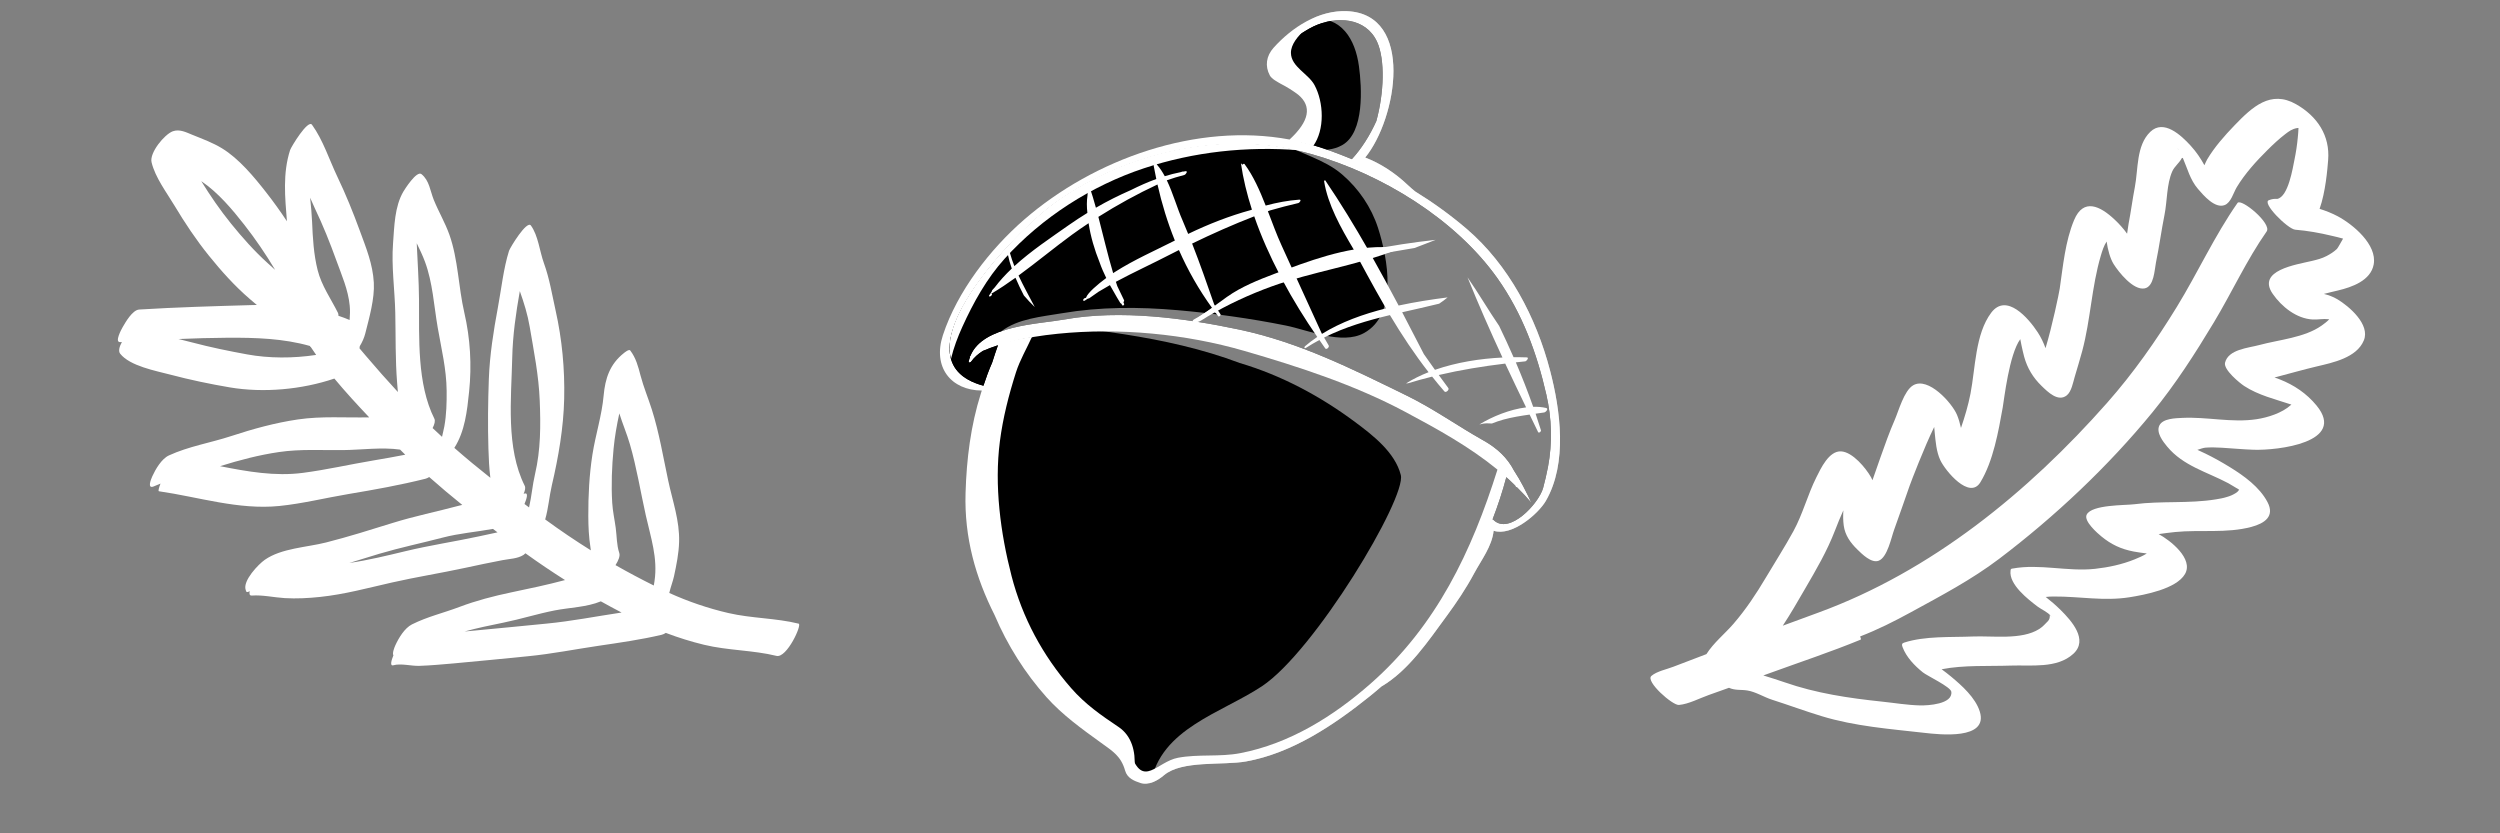 <?xml version="1.0" encoding="utf-8"?>
<!-- Generator: Adobe Illustrator 23.1.0, SVG Export Plug-In . SVG Version: 6.00 Build 0)  -->
<svg version="1.1" id="Слой_1" xmlns="http://www.w3.org/2000/svg" xmlns:xlink="http://www.w3.org/1999/xlink" x="0px" y="0px"
	 viewBox="0 0 150 50" enable-background="new 0 0 150 50" xml:space="preserve">
<rect x="0" y="0" width="150" height="50" fill="#808080" stroke="none"/>
<rect display="none" width="150" height="50"/>
<g>
	<path fill="#FFFFFF" d="M93.005,22.237c-0.831-3.189-2.484-6.348-5.015-8.512
		c-0.962-0.822-1.998-1.571-3.087-2.242c-0.162-0.134-0.322-0.271-0.474-0.416
		c-0.7-0.666-1.608-1.271-2.517-1.614c1.908-2.337,2.974-8.602-1.086-8.783
		c-1.707-0.077-3.323,0.979-4.414,2.199c-0.437,0.489-0.525,1.093-0.223,1.657
		c0.116,0.216,0.456,0.384,0.655,0.502c0.366,0.186,0.712,0.402,1.041,0.649
		c0.848,0.699,0.676,1.597-0.511,2.694c-5.565-1.035-11.731,1.169-15.918,4.799
		c-2.063,1.789-4.019,4.324-4.879,6.931c-0.638,1.935,0.482,3.316,2.331,3.332
		c-0.018,0.057-0.037,0.114-0.056,0.172c-0.613,1.941-0.858,3.936-0.919,5.966
		c-0.082,2.698,0.611,5.092,1.745,7.339c0.765,1.803,1.829,3.486,3.114,4.923
		c0.947,1.06,2.121,1.904,3.267,2.731c0.71,0.513,1.204,0.808,1.448,1.674
		c0.129,0.454,0.54,0.62,0.933,0.747c0.49,0.159,1.04-0.166,1.394-0.468
		c1.08-0.92,3.537-0.578,4.939-0.832c2.764-0.501,5.27-2.188,7.418-3.913
		c0.242-0.194,0.476-0.393,0.706-0.593c0.006-0.003,0.01-0.001,0.016-0.005
		c1.619-0.969,2.781-2.71,3.878-4.202c0.615-0.837,1.169-1.66,1.66-2.575
		c0.429-0.799,1.074-1.63,1.166-2.552c1.098,0.361,2.692-1.025,3.135-1.795
		C94.059,27.785,93.625,24.614,93.005,22.237z"/>
	<path d="M82.238,41.016c-2.238,1.967-4.866,3.603-7.82,4.173
		c-1.242,0.24-2.507,0.045-3.74,0.277c-1.267,0.239-2.108,1.863-2.826-0.237
		c-0.25-0.728-1.567-1.346-2.149-1.793c-0.977-0.749-1.888-1.563-2.708-2.48
		c-2.008-2.246-3.197-5.216-3.808-8.134c-0.32-1.527-0.436-3.041-0.393-4.537
		c0.087-1.252,0.27-2.498,0.54-3.717c0.28-1.269,0.647-2.848,1.281-4.059
		c0.924-0.239,1.861-0.383,2.859-0.485c3.677-0.371,7.646,0.003,11.186,1.03
		c3.288,0.954,6.624,2.042,9.65,3.655c1.972,1.052,3.866,2.1,5.537,3.468
		C88.308,33.069,86.19,37.544,82.238,41.016z"/>
	<path fill="#FFFFFF" d="M67.115,43.619c-1.064-0.714-1.998-1.361-2.854-2.341
		c-1.701-1.947-2.922-4.222-3.57-6.728c-0.663-2.567-1.039-5.421-0.698-8.066
		c0.182-1.413,0.531-2.781,0.963-4.137c0.239-0.749,0.645-1.432,0.967-2.145
		c-0.504,0.081-0.998,0.18-1.487,0.307c-0.634,1.211-1,2.79-1.281,4.059
		c-0.27,1.219-0.452,2.465-0.54,3.717c-0.043,1.496,0.074,3.01,0.393,4.537
		c0.61,2.918,1.799,5.888,3.808,8.134c0.82,0.917,1.731,1.731,2.708,2.48
		c0.582,0.446,1.9,1.065,2.149,1.793c0.129,0.376,0.261,0.631,0.399,0.797
		C68.14,45.1,67.91,44.153,67.115,43.619z"/>
	<path d="M92.589,29.271c-0.252,0.935-2.039,2.856-2.978,1.925
		c-0.017-0.017-0.037-0.024-0.058-0.031c0.321-0.834,0.603-1.683,0.826-2.535
		c0.182,0.162,0.358,0.335,0.534,0.507c0.008,0.019,0.016,0.037,0.024,0.057
		c0.014,0.037,0.044,0.046,0.078,0.04c0.298,0.296,0.59,0.602,0.868,0.93
		c-0.314-0.664-0.64-1.321-1.041-1.927c-0.399-0.773-1.021-1.353-1.832-1.807
		c-1.564-0.877-2.98-1.899-4.608-2.695c-3.276-1.602-6.451-3.197-10.044-3.959
		c-3.275-0.694-7.148-1.206-10.466-0.61c-1.588,0.285-4.924,0.352-5.666,2.181
		c-0.028,0.024-0.055,0.048-0.079,0.072c0.022-0.007,0.043-0.017,0.064-0.024
		c-0.035,0.094-0.07,0.188-0.091,0.291c-0.022,0.105,0.108,0.068,0.147,0.015
		c0.191-0.267,0.434-0.473,0.702-0.644c0.304-0.127,0.606-0.243,0.909-0.342
		c-0.123,0.345-0.238,0.692-0.348,1.04c-0.2,0.453-0.368,0.914-0.524,1.388
		c-5.602-1.508,1.908-9.275,4.35-10.997c4.37-3.081,10.223-4.358,15.376-2.889
		c4.171,1.189,8.594,3.884,11.114,7.439c1.49,2.104,2.369,4.49,2.936,6.985
		c0.327,1.436,0.37,2.891,0.098,4.335C92.797,28.442,92.7,28.856,92.589,29.271z"
		/>
	<path d="M92.589,29.271c-0.252,0.935-2.039,2.856-2.978,1.925
		c-0.017-0.017-0.037-0.024-0.058-0.031c0.321-0.834,0.603-1.683,0.826-2.535
		c0.182,0.162,0.358,0.335,0.534,0.507c0.008,0.019,0.016,0.037,0.024,0.057
		c0.014,0.037,0.044,0.046,0.078,0.04c0.298,0.296,0.59,0.602,0.868,0.93
		c-0.314-0.664-0.64-1.321-1.041-1.927c-0.399-0.773-1.021-1.353-1.832-1.807
		c-1.564-0.877-2.98-1.899-4.608-2.695c-3.276-1.602-6.451-3.197-10.044-3.959
		c-3.275-0.694-7.148-1.206-10.466-0.61c-1.588,0.285-4.924,0.352-5.666,2.181
		c-0.028,0.024-0.055,0.048-0.079,0.072c0.022-0.007,0.043-0.017,0.064-0.024
		c-0.035,0.094-0.07,0.188-0.091,0.291c-0.022,0.105,0.108,0.068,0.147,0.015
		c0.191-0.267,0.434-0.473,0.702-0.644c0.304-0.127,0.606-0.243,0.909-0.342
		c-0.123,0.345-0.238,0.692-0.348,1.04c-0.2,0.453-0.368,0.914-0.524,1.388
		c-5.602-1.508,1.908-9.275,4.35-10.997c4.37-3.081,10.223-4.358,15.376-2.889
		c4.171,1.189,8.594,3.884,11.114,7.439c1.49,2.104,2.369,4.49,2.936,6.985
		c0.327,1.436,0.37,2.891,0.098,4.335C92.797,28.442,92.7,28.856,92.589,29.271z"
		/>
	<path fill="#FFFFFF" d="M57.738,19.616c0.664-1.463,1.465-2.906,2.548-4.104
		c2.227-2.463,5.202-4.372,8.353-5.416c2.994-0.993,6.171-1.33,9.304-1.081
		C72.988,7.881,67.502,9.175,63.353,12.101c-1.949,1.374-7.121,6.594-6.29,9.415
		C57.221,20.861,57.463,20.223,57.738,19.616z"/>
	<path fill="#FFFFFF" d="M92.764,24.478c-0.239-0.057-0.5-0.077-0.773-0.07
		c-0.314-0.891-0.662-1.782-1.041-2.666c0.186-0.02,0.372-0.041,0.559-0.06
		c0.092-0.01,0.253-0.233,0.101-0.239c-0.259-0.009-0.526-0.012-0.796-0.009
		c-0.276-0.632-0.566-1.258-0.865-1.879c-0.656-0.956-1.236-1.964-1.898-2.914
		c0.655,1.618,1.36,3.222,2.097,4.811c-1.346,0.064-2.767,0.29-4.05,0.737
		c-0.224-0.309-0.444-0.628-0.666-0.943c-0.429-0.834-0.862-1.673-1.301-2.511
		c0.736-0.168,1.477-0.331,2.219-0.514c0.087-0.06,0.176-0.119,0.26-0.182
		c0.076-0.057,0.164-0.124,0.248-0.195c-0.932,0.118-1.933,0.272-2.94,0.488
		c-0.531-1.005-1.073-2.007-1.633-2.998c0.858-0.162,1.719-0.309,2.585-0.453
		c0.426-0.157,0.846-0.328,1.27-0.491c-1.33,0.147-2.684,0.351-4.035,0.622
		c-0.817-1.432-1.672-2.838-2.588-4.187c-0.022-0.032-0.074,0.026-0.07,0.052
		c0.22,1.387,0.989,2.771,1.756,4.059c0.041,0.079,0.08,0.159,0.121,0.239
		c-1.266,0.282-2.521,0.634-3.743,1.059c-0.229-0.502-0.457-1.005-0.686-1.507
		c-0.29-0.631-0.548-1.342-0.822-2.053c0.043-0.016,0.087-0.032,0.13-0.048
		c0.563-0.161,1.126-0.312,1.689-0.44c0.092-0.021,0.225-0.218,0.062-0.207
		c-0.675,0.049-1.347,0.177-2.013,0.355c-0.354-0.901-0.743-1.784-1.267-2.487
		c-0.033-0.044-0.093-0.009-0.132,0.039c-0.029-0.031-0.056-0.063-0.087-0.093
		c0.133,0.925,0.362,1.858,0.66,2.787c-0.021,0.007-0.042,0.016-0.063,0.023
		c-1.293,0.354-2.538,0.843-3.762,1.432c-0.113-0.278-0.225-0.556-0.345-0.83
		c-0.313-0.708-0.564-1.613-0.936-2.387c0.348-0.12,0.697-0.231,1.048-0.319
		c0.1-0.026,0.243-0.256,0.068-0.228c-0.039,0.007-0.078,0.017-0.117,0.025
		c-0.01-0.008-0.027-0.011-0.052-0.003c-0.047,0.013-0.092,0.028-0.138,0.042
		c-0.312,0.063-0.623,0.14-0.932,0.237c-0.133-0.246-0.28-0.475-0.451-0.672
		c-0.004-0.005-0.011-0.002-0.016-0.006c-0.005-0.021-0.01-0.041-0.015-0.062
		c-0.023-0.099-0.198,0.029-0.183,0.113c0.048,0.268,0.101,0.533,0.157,0.795
		c-0.514,0.187-1.022,0.414-1.521,0.663c-0.717,0.314-1.418,0.664-2.102,1.061
		c-0.118-0.426-0.242-0.85-0.385-1.268c-0.026-0.076-0.171,0.023-0.146,0.09
		c0.014,0.037,0.028,0.075,0.043,0.112c0.012,0.031,0.054-0.006,0.06-0.024
		c-0.014,0.049-0.025,0.099-0.036,0.149c-0.016,0.017-0.028,0.035-0.03,0.052
		c-0.006,0.048-0.004,0.099-0.009,0.147c-0.053,0.342-0.049,0.695-0.008,1.052
		c-0.375,0.232-0.748,0.472-1.115,0.731c-1.069,0.754-2.256,1.539-3.266,2.463
		c-0.101-0.255-0.191-0.514-0.263-0.779c-0.019-0.07-0.141,0.02-0.129,0.079
		c0.059,0.292,0.141,0.571,0.237,0.845c-0.376,0.356-0.724,0.734-1.028,1.138
		c-0.05,0.056-0.102,0.108-0.151,0.164c-0.008,0.025-0.015,0.051-0.023,0.076
		c-0.052,0.076-0.105,0.152-0.154,0.229c-0.062,0.097,0.092,0.083,0.133,0.013
		c0.011-0.02,0.021-0.038,0.032-0.058c0.023-0.04-0.011-0.056-0.043-0.045
		c0.003-0.003,0.006-0.006,0.009-0.01c0.49-0.288,0.97-0.612,1.446-0.955
		c0.153,0.36,0.321,0.714,0.504,1.064c0.203,0.243,0.426,0.47,0.653,0.693
		c-0.326-0.625-0.675-1.247-0.974-1.889c1.084-0.792,2.142-1.67,3.2-2.444
		c0.318-0.233,0.657-0.465,1.004-0.696c0.121,0.798,0.356,1.595,0.665,2.361
		c0.113,0.322,0.248,0.627,0.395,0.926c-0.519,0.384-1.115,0.892-1.21,1.175
		c-0.011,0.008-0.022,0.017-0.032,0.025c-0.036-0.015-0.118,0.047-0.13,0.079
		c-0.004,0.01-0.009,0.021-0.012,0.032c-0.025,0.066,0.058,0.074,0.096,0.047
		c0.059-0.041,0.119-0.079,0.179-0.119c0.028-0.006,0.057-0.014,0.085-0.02
		c0.183-0.134,0.373-0.262,0.56-0.393c0.226-0.137,0.453-0.27,0.684-0.399
		c0.076,0.136,0.152,0.273,0.234,0.409c0.128,0.227,0.257,0.451,0.39,0.663
		c0.011,0.018,0.029,0.024,0.047,0.026c0.027,0.039,0.051,0.078,0.078,0.118
		c0.029,0.044,0.125-0.036,0.106-0.079c-0.016-0.037-0.029-0.075-0.045-0.113
		c0.034-0.038,0.054-0.084,0.038-0.119c-0.129-0.278-0.268-0.562-0.406-0.846
		c-0.029-0.086-0.057-0.172-0.085-0.258c1.078-0.578,2.196-1.089,3.282-1.651
		c0.166-0.086,0.335-0.17,0.502-0.254c0.533,1.206,1.184,2.365,2.003,3.494
		c-0.355,0.22-0.705,0.447-1.045,0.689c-0.027,0.019-0.068,0.091-0.051,0.121
		c0.018,0.003,0.036,0.006,0.054,0.009l0.083-0.02
		c0.025-0.006,0.114-0.083,0.055-0.101c0.166,0.052,0.668-0.278,1.014-0.51
		c0.015,0.025,0.028,0.053,0.043,0.078c0.01,0.016,0.028,0.013,0.047,0.004
		c0.051,0.069,0.101,0.138,0.154,0.206c0.047,0.061,0.179-0.056,0.136-0.12
		c-0.066-0.098-0.129-0.196-0.193-0.293c0.051-0.034,0.095-0.062,0.122-0.077
		c0.674-0.368,1.407-0.664,2.107-0.981c0.556-0.251,1.113-0.487,1.678-0.705
		c0.643,1.203,1.358,2.353,2.093,3.42c-0.258,0.174-0.506,0.358-0.737,0.559
		c-0.066,0.057-0.032,0.156,0.056,0.099c0.266-0.173,0.537-0.327,0.809-0.474
		c0.118,0.169,0.235,0.342,0.354,0.507c0.069,0.095,0.26-0.081,0.204-0.18
		c-0.09-0.157-0.184-0.316-0.276-0.475c1.265-0.634,2.595-1.021,3.95-1.346
		c0.708,1.187,1.47,2.335,2.319,3.425c-0.48,0.188-0.932,0.413-1.353,0.672
		c0.04-0.002,0.078-0.006,0.117-0.006c0.484-0.148,0.966-0.28,1.45-0.4
		c0.24,0.3,0.482,0.6,0.737,0.89c0.088,0.1,0.312-0.099,0.233-0.205
		c-0.192-0.258-0.383-0.519-0.573-0.781c1.313-0.307,2.633-0.523,3.988-0.686
		c0.411,0.88,0.831,1.754,1.252,2.627c-0.973,0.121-2.031,0.548-2.806,1.028
		c0.155-0.043,0.312-0.073,0.475-0.07c0.094,0.001,0.186,0.006,0.279,0.011
		c0.23-0.089,0.461-0.174,0.704-0.239c0.521-0.14,1.037-0.222,1.559-0.297
		c0.17,0.349,0.338,0.699,0.508,1.047c0.044,0.09,0.197-0.028,0.173-0.106
		c-0.101-0.332-0.208-0.663-0.321-0.994c0.17-0.024,0.341-0.048,0.513-0.074
		C92.753,24.732,92.939,24.518,92.764,24.478z M65.902,13.012
		c1.128-0.714,2.351-1.386,3.547-1.943c0.265,1.177,0.609,2.29,1.043,3.363
		c-1.198,0.606-2.449,1.155-3.58,1.875c-0.038,0.025-0.08,0.052-0.123,0.081
		C66.455,15.273,66.197,14.137,65.902,13.012z M72.925,18.387
		c-0.026-0.041-0.05-0.083-0.076-0.124c-0.424-1.221-0.85-2.445-1.322-3.649
		c1.214-0.59,2.465-1.145,3.727-1.634c0.413,1.201,0.945,2.387,1.543,3.533
		C75.445,17.028,74.144,17.649,72.925,18.387z M79.319,20.032
		c-0.006-0.009-0.011-0.019-0.016-0.028c-0.533-1.159-1.063-2.322-1.592-3.485
		c0.324-0.116,0.65-0.228,0.981-0.33c0.929-0.287,1.861-0.511,2.796-0.704
		c0.347,0.654,0.707,1.304,1.069,1.959c0.197,0.356,0.399,0.709,0.602,1.059
		C81.792,18.845,80.454,19.327,79.319,20.032z"/>
	<path d="M77.958,4.923c-0.234-0.136-0.47-0.268-0.709-0.396
		c-1.933-1.055,1.088-2.717,1.571-2.945c1.348-0.633,3.132-0.547,3.808,0.935
		c0.486,1.066,0.412,3.079-0.047,4.745c-0.384,0.851-0.882,1.651-1.471,2.288
		c-0.665-0.275-1.336-0.528-2.015-0.745c-0.339-0.109-0.683-0.202-1.027-0.284
		C79.474,8.036,79.434,5.761,77.958,4.923z"/>
	<path d="M77.958,4.923c-0.234-0.136-0.47-0.268-0.709-0.396
		c-1.933-1.055,1.088-2.717,1.571-2.945c1.348-0.633,3.132-0.547,3.808,0.935
		c0.486,1.066,0.412,3.079-0.047,4.745c-0.384,0.851-0.882,1.651-1.471,2.288
		c-0.665-0.275-1.336-0.528-2.015-0.745c-0.339-0.109-0.683-0.202-1.027-0.284
		C79.474,8.036,79.434,5.761,77.958,4.923z"/>
	<path fill="#FFFFFF" d="M77.89,8.521c0.301,0.072,0.6,0.154,0.897,0.245
		c0.714-0.981,0.638-2.632,0.084-3.661c-0.369-0.686-1.405-1.093-1.415-1.929
		c-0.006-0.511,0.423-1.025,0.885-1.436c-0.884,0.492-2.952,1.869-1.27,2.787
		c0.239,0.128,0.475,0.26,0.709,0.396C79.257,5.761,79.296,8.036,77.89,8.521z"/>
	<path fill="#FFFFFF" d="M83.82,14.882c-2.203-0.278-4.545,0.508-6.59,1.265
		c-0.992,0.367-2.014,0.73-2.941,1.244c-0.931,0.516-1.744,1.3-2.666,1.784
		c-0.052,0.028-0.115,0.136-0.027,0.156c0.301,0.07,0.609-0.191,0.854-0.338
		c1.206-0.719,2.528-1.329,3.848-1.807c2.455-0.888,5.075-1.249,7.488-2.197
		C83.819,14.978,83.89,14.891,83.82,14.882z"/>
	<path opacity="0.5" fill="#FFFFFF" d="M93.005,22.237c-0.831-3.189-2.484-6.348-5.015-8.512
		c-0.962-0.822-1.998-1.571-3.087-2.242c-0.162-0.134-0.322-0.271-0.474-0.416
		c-0.7-0.666-1.608-1.271-2.517-1.614c1.908-2.337,2.974-8.602-1.086-8.783
		c-0.734-0.033-1.451,0.144-2.117,0.454c1.761-0.151,2.606,1.199,2.829,2.857
		c0.171,1.266,0.337,3.956-0.999,4.723c-1.038,0.596-2.496,0.17-3.721-0.17
		c1.197,0.696,2.626,1.004,3.707,1.931c0.996,0.855,1.757,1.969,2.16,3.222
		c0.577,1.796,1.219,5.172-0.85,6.299c-1.326,0.722-3.36-0.187-4.682-0.453
		c-2.142-0.431-4.319-0.731-6.494-0.922c-2.324-0.204-4.642-0.207-6.948,0.185
		c-1.19,0.203-2.652,0.32-3.642,1.093c2.402-0.484,4.981-0.205,7.371,0.166
		c2.353,0.366,4.714,0.883,6.949,1.727c2.488,0.738,4.808,1.972,6.915,3.539
		c1.062,0.789,2.401,1.822,2.744,3.18c0.349,1.376-5.177,10.594-8.341,12.68
		c-2.448,1.615-6.057,2.533-6.657,5.79c0.295-0.089,0.574-0.274,0.784-0.453
		c1.08-0.92,3.537-0.578,4.939-0.832c2.764-0.501,5.27-2.188,7.418-3.913
		c0.242-0.194,0.476-0.393,0.706-0.593c0.006-0.003,0.01-0.001,0.016-0.005
		c1.619-0.969,2.781-2.71,3.878-4.202c0.615-0.837,1.169-1.66,1.66-2.575
		c0.429-0.799,1.074-1.63,1.166-2.552c1.098,0.361,2.692-1.025,3.135-1.795
		C94.059,27.785,93.625,24.614,93.005,22.237z"/>
</g>
<path fill="#FFFFFF" d="M47.918,37.419c-1.377-0.339-2.824-0.314-4.213-0.636
	c-1.215-0.281-2.412-0.689-3.549-1.205c0.079-0.345,0.219-0.701,0.284-1.002
	c0.147-0.683,0.286-1.361,0.306-2.062c0.036-1.272-0.391-2.446-0.653-3.675
	c-0.303-1.421-0.543-2.881-0.983-4.267c-0.217-0.684-0.496-1.344-0.678-2.039
	c-0.142-0.543-0.273-1.051-0.619-1.506c-0.074-0.098-0.358,0.14-0.378,0.156
	c-0.847,0.669-1.124,1.527-1.216,2.542c-0.109,1.211-0.487,2.355-0.674,3.551
	c-0.19,1.217-0.251,2.458-0.247,3.689c0.002,0.634,0.031,1.251,0.129,1.879
	c0.009,0.058,0.017,0.118,0.024,0.177c-0.929-0.58-1.84-1.197-2.74-1.855
	c0.192-0.658,0.245-1.388,0.4-2.05c0.396-1.692,0.7-3.446,0.74-5.191
	c0.041-1.788-0.127-3.561-0.516-5.302c-0.217-0.973-0.361-1.896-0.703-2.842
	c-0.253-0.699-0.339-1.649-0.778-2.25c-0.242-0.332-1.254,1.332-1.313,1.52
	c-0.334,1.066-0.459,2.281-0.665,3.384c-0.266,1.425-0.493,2.861-0.546,4.312
	c-0.05,1.386-0.067,2.783-0.025,4.169c0.018,0.599,0.044,1.182,0.117,1.753
	c-0.736-0.581-1.457-1.177-2.162-1.795c0.636-0.995,0.767-2.219,0.887-3.382
	c0.164-1.586,0.07-3.183-0.288-4.733c-0.356-1.538-0.367-3.185-0.895-4.676
	c-0.257-0.725-0.651-1.383-0.938-2.093c-0.218-0.539-0.26-1.156-0.737-1.541
	c-0.288-0.233-1.023,0.937-1.088,1.049c-0.527,0.903-0.54,2.076-0.618,3.102
	c-0.105,1.389,0.104,2.787,0.134,4.175c0.03,1.405-0.002,2.81,0.112,4.213
	c0.014,0.177,0.029,0.355,0.044,0.534c-0.652-0.708-1.292-1.428-1.913-2.161
	c-0.129-0.152-0.259-0.305-0.39-0.46c0.01-0.048,0.016-0.091,0.016-0.128
	c0.149-0.244,0.266-0.506,0.332-0.77c0.236-0.941,0.566-2.076,0.511-3.047
	c-0.062-1.109-0.457-2.067-0.835-3.098c-0.41-1.12-0.841-2.185-1.356-3.263
	c-0.484-1.013-0.858-2.202-1.519-3.11c-0.243-0.333-1.253,1.334-1.313,1.52
	c-0.45,1.401-0.304,2.835-0.19,4.272c-0.395-0.6-0.811-1.177-1.238-1.723
	c-0.731-0.936-1.639-2.034-2.663-2.657c-0.553-0.336-1.162-0.559-1.759-0.801
	c-0.379-0.153-0.777-0.366-1.186-0.219C9.87,8.057,8.956,9.167,9.094,9.738
	c0.222,0.919,0.901,1.806,1.381,2.608c0.623,1.04,1.296,2.049,2.058,2.993
	c0.747,0.925,1.548,1.821,2.451,2.597c0.128,0.11,0.272,0.235,0.427,0.363
	c-0.111,0.002-0.222,0.004-0.332,0.007c-2.243,0.064-4.485,0.128-6.726,0.266
	c-0.404,0.025-0.821,0.758-0.996,1.062c-0.069,0.12-0.504,0.916-0.142,0.893
	c0.033-0.002,0.066-0.004,0.099-0.006c-0.155,0.285-0.222,0.549-0.104,0.7
	c0.584,0.743,2.144,1.029,3.012,1.258c1.169,0.309,2.385,0.565,3.577,0.766
	c2.008,0.338,4.313,0.131,6.263-0.531c0.668,0.805,1.383,1.58,2.091,2.328
	c-1.43,0.029-2.857-0.084-4.279,0.125c-1.359,0.2-2.697,0.569-4.001,0.997
	c-1.239,0.406-2.552,0.616-3.738,1.162c-0.441,0.203-0.806,0.832-0.998,1.256
	c-0.093,0.205-0.324,0.795,0.119,0.59c0.123-0.057,0.249-0.108,0.375-0.157
	c-0.102,0.26-0.146,0.453-0.098,0.46c2.39,0.345,4.779,1.129,7.219,0.885
	c1.394-0.14,2.787-0.489,4.17-0.72c1.544-0.258,3.082-0.533,4.601-0.914
	c0.079-0.02,0.155-0.056,0.229-0.104c0.648,0.574,1.309,1.13,1.983,1.673
	c-0.066,0.016-0.132,0.03-0.198,0.048c-1.32,0.354-2.671,0.627-3.974,1.033
	c-1.327,0.413-2.652,0.83-4,1.173c-1.163,0.295-2.675,0.341-3.675,1.04
	c-0.381,0.266-1.335,1.257-1.147,1.806c0.01,0.03,0.02,0.059,0.031,0.089
	c0.021,0.062,0.101,0.05,0.211-0.014c-0.034,0.155-0.016,0.274,0.126,0.264
	c0.651-0.047,1.324,0.114,1.975,0.153c0.705,0.042,1.414,0.004,2.116-0.07
	c1.471-0.154,2.88-0.54,4.317-0.866c1.458-0.331,2.939-0.565,4.401-0.881
	c0.745-0.161,1.49-0.319,2.239-0.461c0.417-0.079,0.889-0.083,1.254-0.312
	c0.026-0.016,0.066-0.051,0.116-0.099c0.783,0.564,1.573,1.097,2.376,1.606
	c-1.068,0.288-2.141,0.51-3.225,0.738c-1.063,0.224-2.1,0.492-3.116,0.876
	c-0.965,0.365-1.914,0.58-2.843,1.045c-0.442,0.221-0.801,0.822-0.998,1.256
	c-0.062,0.137-0.197,0.485-0.115,0.6c-0.117,0.285-0.231,0.66-0.006,0.598
	c0.461-0.128,1.072,0.05,1.553,0.035c0.684-0.022,1.373-0.087,2.055-0.146
	c1.487-0.13,2.974-0.287,4.461-0.43c1.425-0.138,2.819-0.418,4.233-0.626
	c1.251-0.184,2.577-0.373,3.803-0.664c0.084-0.02,0.166-0.06,0.244-0.112
	c0.749,0.284,1.514,0.524,2.295,0.713c1.432,0.347,2.93,0.318,4.349,0.667
	C47.207,39.499,48.141,37.474,47.918,37.419z M37.157,33.179
	c-0.164-0.49-0.144-0.992-0.213-1.5c-0.068-0.505-0.18-0.997-0.211-1.507
	c-0.065-1.08-0.021-2.179,0.082-3.255c0.068-0.72,0.194-1.416,0.344-2.114
	c0.195,0.623,0.452,1.225,0.635,1.852c0.406,1.394,0.636,2.843,0.952,4.258
	c0.298,1.335,0.731,2.567,0.524,3.957c-0.013,0.087-0.028,0.174-0.043,0.261
	c-0.784-0.39-1.549-0.796-2.297-1.223C37.109,33.628,37.216,33.357,37.157,33.179z
	 M31.484,29.149c-1.141-2.278-0.807-5.215-0.75-7.694
	c0.03-1.342,0.221-2.669,0.455-3.989c0.252,0.711,0.468,1.399,0.594,2.145
	c0.254,1.506,0.539,2.893,0.601,4.429c0.06,1.494,0.06,2.947-0.283,4.411
	c-0.155,0.661-0.203,1.331-0.358,1.995c-0.091-0.069-0.183-0.138-0.274-0.206
	c0.121-0.287,0.253-0.691,0.018-0.629c-0.023,0.006-0.046,0.01-0.069,0.016
	C31.505,29.433,31.54,29.261,31.484,29.149z M26.063,25.124
	c-1.05-2.097-0.906-4.85-0.922-7.142c-0.008-1.133-0.088-2.258-0.137-3.388
	c0.177,0.364,0.353,0.729,0.494,1.11c0.467,1.259,0.537,2.637,0.765,3.952
	c0.222,1.286,0.522,2.474,0.536,3.792c0.007,0.71-0.012,1.429-0.137,2.13
	c-0.038,0.212-0.098,0.421-0.14,0.633c-0.189-0.174-0.379-0.348-0.565-0.527
	C26.073,25.456,26.126,25.251,26.063,25.124z M19.058,16.206
	c-0.238-0.947-0.293-1.932-0.333-2.904c-0.019-0.461-0.067-0.946-0.117-1.44
	c0.093,0.219,0.187,0.435,0.285,0.641c0.492,1.028,0.9,2.049,1.287,3.119
	c0.324,0.897,0.712,1.763,0.803,2.72c0.026,0.276,0.02,0.564-0.006,0.857
	c-0.221-0.093-0.445-0.177-0.672-0.253c0.006-0.066-0.002-0.124-0.025-0.171
	C19.852,17.919,19.295,17.146,19.058,16.206z M14.656,13.483
	c0.658,0.842,1.284,1.754,1.852,2.709c-0.167-0.148-0.317-0.286-0.443-0.4
	c-0.804-0.725-1.527-1.541-2.208-2.382c-0.651-0.805-1.236-1.658-1.78-2.537
	c0.015,0.01,0.03,0.019,0.045,0.029C13.087,11.558,13.943,12.572,14.656,13.483z
	 M14.828,21.264c-1.092-0.2-2.209-0.428-3.282-0.713
	c-0.238-0.063-0.528-0.131-0.835-0.21c0.982-0.041,1.965-0.071,2.944-0.077
	c1.676-0.009,3.349,0.042,4.945,0.496c0.003,0.009,0.006,0.018,0.009,0.027
	c0.007,0.021,0.02,0.032,0.039,0.036c0.104,0.159,0.212,0.317,0.322,0.473
	C17.581,21.505,16.141,21.504,14.828,21.264z M22.387,27.63
	c-1.402,0.236-2.806,0.558-4.214,0.742c-1.677,0.219-3.327-0.078-4.971-0.401
	c1.156-0.362,2.337-0.672,3.536-0.848c1.289-0.19,2.571-0.102,3.868-0.118
	c1.084-0.013,2.297-0.183,3.4-0.029c0.103,0.103,0.205,0.206,0.309,0.307
	C23.674,27.408,23.032,27.522,22.387,27.63z M28.726,32.184
	c-1.459,0.313-2.94,0.536-4.391,0.885c-1.123,0.27-2.237,0.543-3.376,0.709
	c0.6-0.185,1.2-0.374,1.803-0.553c1.247-0.37,2.538-0.639,3.798-0.969
	c0.993-0.26,2.017-0.339,3.018-0.522c0.091,0.069,0.182,0.138,0.272,0.208
	C29.474,32.021,29.1,32.103,28.726,32.184z M32.808,37.415
	c-1.43,0.138-2.86,0.284-4.29,0.415c-0.214,0.02-0.429,0.039-0.644,0.059
	c0.77-0.212,1.555-0.372,2.337-0.532c1.028-0.209,2.037-0.528,3.062-0.73
	c0.897-0.177,1.928-0.193,2.778-0.546c0.41,0.229,0.823,0.453,1.244,0.671
	c-0.03,0.005-0.061,0.009-0.091,0.014C35.737,36.986,34.287,37.272,32.808,37.415z"
	/>
<path fill="#FFFFFF" d="M99.082,40.557c0.318-0.279,0.933-0.402,1.318-0.552
	c0.66-0.257,1.323-0.508,1.986-0.758c0.417-0.667,1.122-1.238,1.618-1.813
	c0.746-0.864,1.37-1.804,1.951-2.784c0.548-0.925,1.137-1.839,1.652-2.783
	c0.561-1.027,0.849-2.177,1.372-3.223c0.264-0.529,0.756-1.6,1.484-1.562
	c0.697,0.037,1.487,1.003,1.799,1.552c0.033,0.058,0.059,0.118,0.086,0.178
	c0.159-0.459,0.318-0.918,0.481-1.375c0.268-0.752,0.533-1.508,0.853-2.24
	c0.244-0.558,0.558-1.754,1.107-2.078c0.906-0.535,2.334,1.062,2.63,1.769
	c0.1,0.239,0.177,0.51,0.24,0.788c0.231-0.674,0.433-1.353,0.571-2.059
	c0.296-1.516,0.28-3.575,1.243-4.854c0.911-1.209,2.23,0.32,2.789,1.172
	c0.199,0.304,0.349,0.624,0.47,0.955c0.403-1.329,0.813-3.306,0.853-3.58
	c0.197-1.349,0.33-2.837,0.861-4.106c0.563-1.347,1.574-0.839,2.435-0.027
	c0.263,0.248,0.525,0.534,0.745,0.845c0.038-0.252,0.065-0.469,0.087-0.582
	c0.143-0.736,0.237-1.484,0.38-2.223c0.206-1.06,0.074-2.481,0.921-3.304
	c0.805-0.782,1.854,0.2,2.426,0.828c0.348,0.382,0.606,0.771,0.825,1.172
	c0.063-0.139,0.118-0.268,0.165-0.348c0.44-0.742,1.048-1.428,1.644-2.046
	c1.053-1.092,2.16-2.138,3.692-1.266c1.279,0.728,2.042,1.889,1.923,3.351
	c-0.044,0.548-0.153,1.916-0.513,2.926c0.381,0.12,0.747,0.265,1.082,0.443
	c0.919,0.489,2.381,1.701,2.164,2.892c-0.178,0.973-1.305,1.363-2.146,1.564
	c-0.28,0.067-0.563,0.131-0.842,0.206c0.279,0.071,0.549,0.165,0.807,0.319
	c0.705,0.422,1.983,1.512,1.59,2.468c-0.429,1.046-1.868,1.337-2.827,1.564
	c-0.804,0.19-1.596,0.419-2.395,0.627c-0.042,0.011-0.089,0.022-0.138,0.032
	c0.103,0.037,0.206,0.075,0.308,0.115c0.861,0.336,1.624,0.851,2.214,1.57
	c1.826,2.222-2.341,2.701-3.767,2.655c-0.642-0.02-1.278-0.086-1.919-0.122
	c-0.324-0.018-0.648-0.029-0.972-0.005c-0.128,0.01-0.313,0.074-0.491,0.132
	c0.162,0.075,0.324,0.148,0.484,0.226c0.502,0.244,0.987,0.518,1.462,0.81
	c0.85,0.522,1.784,1.195,2.26,2.098c0.452,0.857-0.171,1.277-0.966,1.49
	c-1.486,0.398-3.066,0.156-4.583,0.308c-0.329,0.033-0.656,0.078-0.983,0.123
	c0.001,0,0.002,0.001,0.003,0.001c0.692,0.37,2.106,1.48,1.58,2.394
	c-0.519,0.902-2.449,1.255-3.334,1.396c-1.537,0.244-2.994-0.055-4.524-0.045
	c-0.167-0.002-0.334,0.008-0.5,0.026c0.314,0.243,0.615,0.505,0.896,0.783
	c0.65,0.645,1.679,1.786,0.762,2.628c-0.978,0.899-2.54,0.663-3.763,0.707
	c-1.297,0.047-2.816-0.042-4.141,0.22c0.192,0.14,0.381,0.286,0.564,0.437
	c0.648,0.539,1.466,1.267,1.726,2.099c0.538,1.725-2.439,1.38-3.327,1.279
	c-2.065-0.234-4.165-0.392-6.164-1.002c-0.997-0.304-1.979-0.667-2.972-0.985
	c-0.488-0.156-0.977-0.473-1.479-0.554c-0.389-0.063-0.733,0.008-1.105-0.162
	c-0.405,0.145-0.809,0.29-1.214,0.433c-0.549,0.194-1.203,0.545-1.789,0.597
	C100.354,42.334,98.711,40.882,99.082,40.557z M126.876,14.07
	c0.003,0.002,0.005,0.005,0.008,0.008
	C126.885,14.072,126.881,14.07,126.876,14.07z M130.664,8.928
	c0.018,0.022,0.037,0.045,0.055,0.067C130.689,8.944,130.667,8.914,130.664,8.928z
	 M107.07,40.936c1.9,0.663,3.853,0.952,5.847,1.161
	c0.758,0.079,1.528,0.211,2.29,0.228c0.451,0.01,1.968-0.067,1.873-0.82
	c-0.036-0.29-1.452-0.956-1.71-1.164c-0.501-0.404-0.985-0.906-1.217-1.515
	c-0.054-0.142-0.048-0.223,0.09-0.268c1.262-0.409,2.792-0.312,4.106-0.368
	c1.212-0.051,2.942,0.221,4-0.447c0.215-0.136,0.36-0.304,0.533-0.481
	c0.084-0.095,0.118-0.21,0.102-0.345c0.144,0.11,0.161,0.121,0.052,0.032
	c-0.151-0.213-0.564-0.391-0.769-0.547c-0.571-0.433-1.744-1.331-1.634-2.165
	c-0.001-0.083,0.04-0.124,0.123-0.125c1.625-0.299,3.301,0.197,4.949,0.017
	c0.808-0.089,1.611-0.261,2.367-0.565c0.251-0.101,0.506-0.212,0.737-0.356
	c-0.273-0.035-0.542-0.069-0.795-0.118c-0.752-0.145-1.334-0.417-1.928-0.903
	c-0.219-0.179-1.082-0.92-0.884-1.311c0.31-0.607,2.314-0.551,2.848-0.621
	c1.625-0.212,3.289-0.03,4.9-0.293c0.222-0.036,0.453-0.076,0.668-0.146
	c0.183-0.05,0.355-0.126,0.516-0.226c0.092-0.053,0.164-0.123,0.219-0.207
	c-0.222-0.122-0.435-0.274-0.654-0.39c-1.282-0.681-2.704-1.036-3.666-2.195
	c-0.244-0.294-0.677-0.839-0.472-1.268c0.205-0.43,0.985-0.437,1.371-0.457
	c1.489-0.074,2.972,0.304,4.463,0.079c0.68-0.103,1.537-0.375,2.063-0.856
	c0.01-0.007,0.018-0.015,0.027-0.021c-0.966-0.32-1.989-0.563-2.836-1.118
	c-0.256-0.168-1.252-0.975-1.146-1.398c0.2-0.8,1.386-0.877,2.056-1.058
	c1.188-0.321,2.712-0.441,3.734-1.163c0.157-0.111,0.322-0.235,0.46-0.378
	c-0.017-0.002-0.034-0.007-0.051-0.009c-0.316-0.037-0.624,0.034-0.939,0.018
	c-0.972-0.05-1.863-0.765-2.399-1.538c-0.979-1.411,1.413-1.752,2.35-1.976
	c0.31-0.074,0.597-0.146,0.883-0.295c0.218-0.114,0.437-0.251,0.617-0.423
	c0.059-0.056,0.267-0.445,0.37-0.62c-0.002-0.001-0.004-0.001-0.006-0.002
	c-0.219-0.065-0.441-0.113-0.663-0.166c-0.736-0.177-1.448-0.305-2.202-0.368
	c-0.445-0.037-2.063-1.648-1.563-1.776c0.157-0.064,0.318-0.086,0.482-0.071
	c0.671-0.125,0.936-1.871,1.039-2.367c0.09-0.436,0.156-0.877,0.197-1.32
	c0.017-0.183,0.037-0.38,0.041-0.57c-0.04,0.002-0.073,0.005-0.086,0.007
	c-0.297,0.053-0.474,0.185-0.701,0.357c-0.38,0.29-0.736,0.625-1.074,0.961
	c-0.673,0.667-1.353,1.416-1.844,2.231c-0.195,0.324-0.343,0.924-0.725,1.071
	c-0.583,0.225-1.267-0.58-1.601-0.969c-0.471-0.549-0.628-1.211-0.909-1.861
	c-0-0.001-0.002-0.003-0.002-0.005c-0.019,0.009-0.04,0.018-0.065,0.027
	c-0.136,0.274-0.434,0.483-0.568,0.788c-0.34,0.777-0.298,1.769-0.463,2.598
	c-0.191,0.955-0.317,1.917-0.514,2.87c-0.089,0.433-0.109,1.446-0.685,1.552
	c-0.679,0.125-1.553-0.981-1.851-1.455c-0.206-0.327-0.357-0.867-0.423-1.357
	c-0.169,0.248-0.267,0.572-0.349,0.848c-0.553,1.863-0.613,3.838-1.114,5.715
	c-0.141,0.53-0.307,1.052-0.459,1.578c-0.095,0.328-0.192,0.865-0.47,1.088
	c-0.517,0.415-1.137-0.203-1.512-0.567c-0.512-0.497-0.853-1.061-1.044-1.746
	c-0.064-0.23-0.11-0.464-0.163-0.696c-0.015-0.065-0.04-0.203-0.071-0.364
	c-0.67,0.921-0.968,3.623-1.053,4.098c-0.257,1.435-0.568,3.221-1.341,4.49
	c-0.652,1.07-2.105-0.689-2.403-1.324c-0.237-0.506-0.285-1.127-0.339-1.677
	c-0.01-0.106-0.019-0.212-0.028-0.317c-0.595,1.208-1.383,3.269-1.476,3.531
	c-0.312,0.876-0.607,1.76-0.928,2.633c-0.17,0.464-0.4,1.646-0.919,1.857
	c-0.444,0.18-1.022-0.409-1.299-0.68c-0.41-0.401-0.726-0.847-0.806-1.421
	c-0.042-0.303-0.042-0.611-0.023-0.919c-0.181,0.393-0.341,0.795-0.497,1.198
	c-0.489,1.266-1.123,2.343-1.803,3.512c-0.433,0.744-0.86,1.494-1.335,2.212
	c0.713-0.263,1.427-0.526,2.141-0.787c6.768-2.476,12.579-7.217,17.313-12.578
	c1.584-1.793,2.938-3.723,4.187-5.76c1.252-2.041,2.271-4.28,3.643-6.239
	c0.212-0.303,2.079,1.238,1.748,1.711c-1.199,1.711-2.09,3.665-3.167,5.456
	c-1.127,1.874-2.3,3.702-3.687,5.397c-2.663,3.252-5.849,6.253-9.198,8.79
	c-1.648,1.249-3.477,2.21-5.284,3.198c-1.01,0.552-1.992,1.047-3.055,1.457
	c0.049,0.107,0.063,0.179,0.03,0.193c-1.799,0.74-3.66,1.355-5.487,2.02
	c-0.117,0.043-0.234,0.085-0.352,0.127
	C106.224,40.66,106.651,40.789,107.07,40.936z"/>
</svg>

